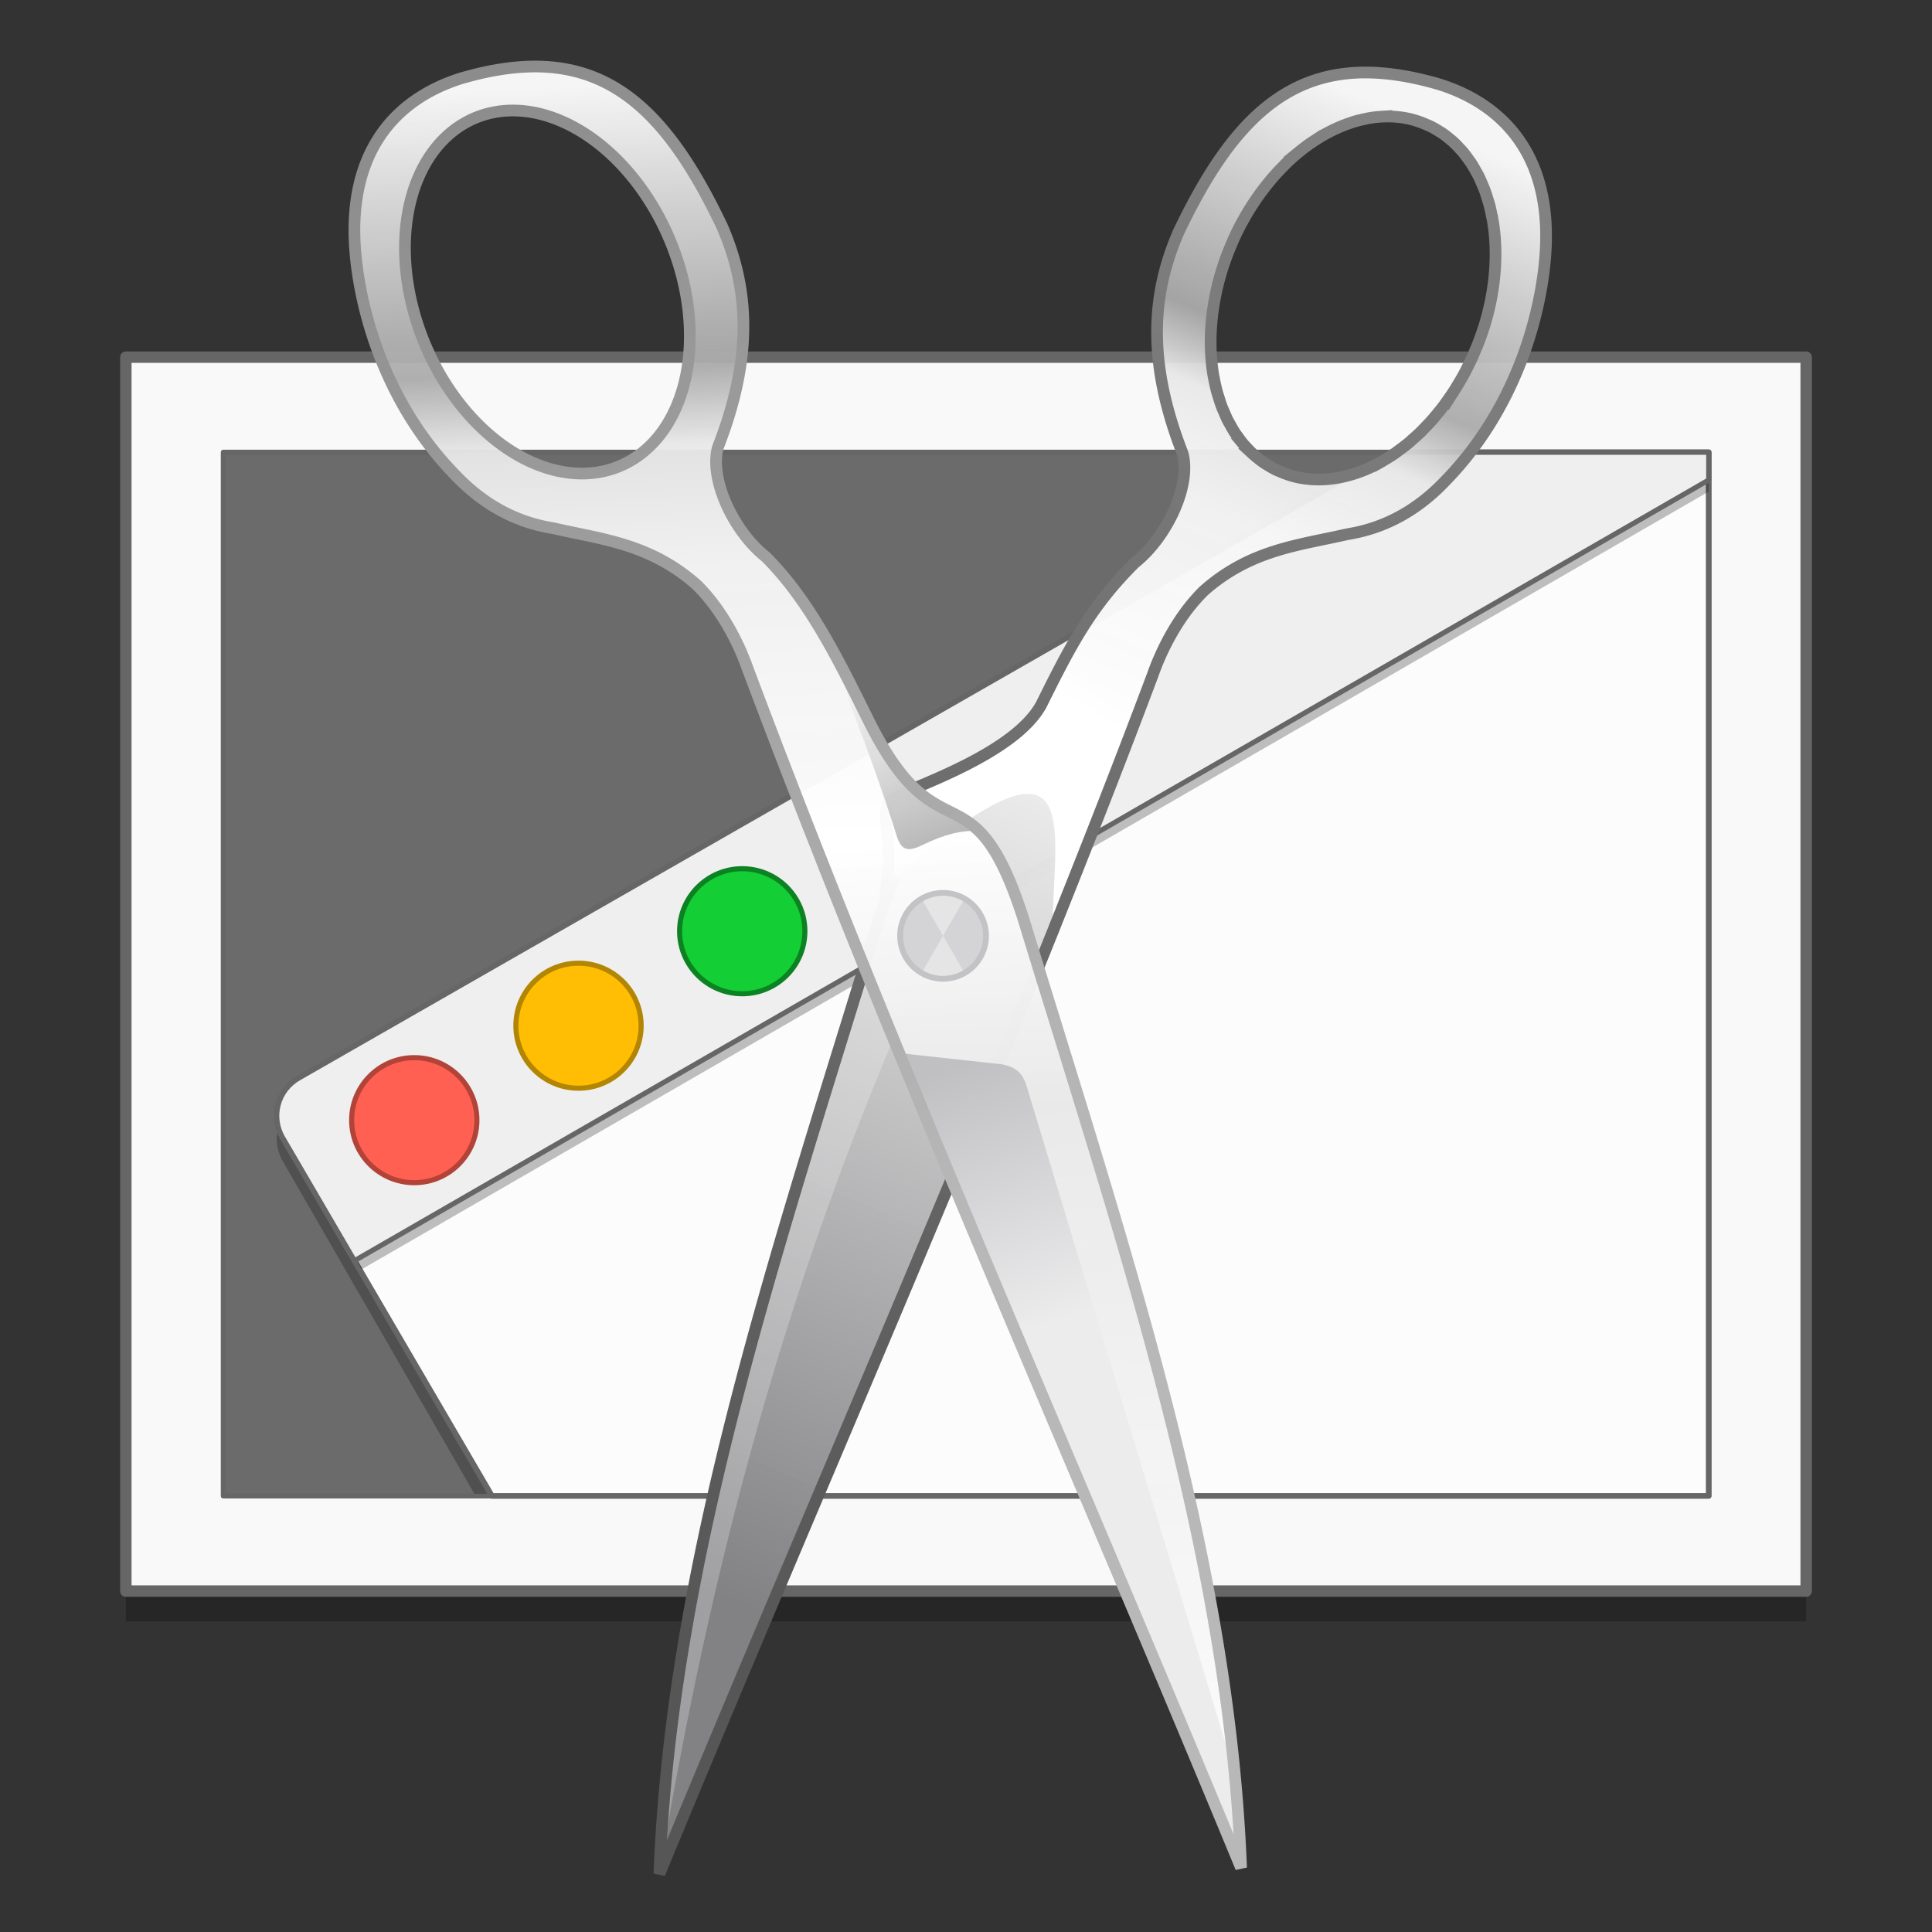<?xml version="1.0" encoding="UTF-8" standalone="no"?>
<!-- Created with Inkscape (http://www.inkscape.org/) -->

<svg
   xmlns:dc="http://purl.org/dc/elements/1.1/"
   xmlns:cc="http://creativecommons.org/ns#"
   xmlns:rdf="http://www.w3.org/1999/02/22-rdf-syntax-ns#"
   xmlns:svg="http://www.w3.org/2000/svg"
   xmlns="http://www.w3.org/2000/svg"
   xmlns:xlink="http://www.w3.org/1999/xlink"
   xmlns:sodipodi="http://sodipodi.sourceforge.net/DTD/sodipodi-0.dtd"
   xmlns:inkscape="http://www.inkscape.org/namespaces/inkscape"
   width="128"
   height="128"
   viewBox="0 0 33.867 33.867"
   version="1.1"
   id="svg8"
   sodipodi:docname="gnome-screenshot.svg"
   inkscape:version="0.92.2 5c3e80d, 2017-08-06">
  <rect x="0" y="0" width="33.867" height="33.867" fill="#333333" stroke="none"/>
  <defs
     id="defs2">
    <linearGradient
       id="linearGradient11525">
      <stop
         id="stop11521"
         style="stop-color:#6b6b6b;stop-opacity:1"
         offset="0" />
      <stop
         id="stop11523"
         style="stop-color:#b3b3b3;stop-opacity:1"
         offset="1" />
    </linearGradient>
    <linearGradient
       gradientUnits="userSpaceOnUse"
       y2="146.308"
       x2="230.659"
       y1="18.214"
       x1="285.747"
       id="linearGradient920"
       xlink:href="#linearGradient951"
       inkscape:collect="always" />
    <linearGradient
       inkscape:collect="always"
       id="linearGradient951">
      <stop
         style="stop-color:#f6f6f6;stop-opacity:0.996"
         offset="0"
         id="stop937" />
      <stop
         id="stop939"
         offset="0.159"
         style="stop-color:#aaaaab;stop-opacity:0.945" />
      <stop
         style="stop-color:#e8e8e8;stop-opacity:0.953;"
         offset="0.202"
         id="stop941" />
      <stop
         style="stop-color:#f6f6f6;stop-opacity:0.957"
         offset="0.267"
         id="stop943" />
      <stop
         style="stop-color:#ffffff;stop-opacity:0.973"
         offset="0.427"
         id="stop945" />
      <stop
         id="stop947"
         offset="0.478"
         style="stop-color:#e9e9e9;stop-opacity:0.988" />
      <stop
         style="stop-color:#828285;stop-opacity:1"
         offset="1"
         id="stop949" />
    </linearGradient>
    <linearGradient
       gradientUnits="userSpaceOnUse"
       y2="63.235"
       x2="251.605"
       y1="67.212"
       x1="249.217"
       id="linearGradient985"
       xlink:href="#linearGradient983"
       inkscape:collect="always" />
    <linearGradient
       id="linearGradient983"
       inkscape:collect="always">
      <stop
         id="stop979"
         offset="0"
         style="stop-color:#ffffff;stop-opacity:1;" />
      <stop
         id="stop981"
         offset="1"
         style="stop-color:#ffffff;stop-opacity:0;" />
    </linearGradient>
    <linearGradient
       gradientUnits="userSpaceOnUse"
       y2="147.431"
       x2="220.421"
       y1="13.712"
       x1="280.645"
       id="linearGradient1002"
       xlink:href="#linearGradient1000"
       inkscape:collect="always" />
    <linearGradient
       id="linearGradient1000"
       inkscape:collect="always">
      <stop
         id="stop996"
         offset="0"
         style="stop-color:#838383;stop-opacity:1;" />
      <stop
         id="stop998"
         offset="1"
         style="stop-color:#565656;stop-opacity:1" />
    </linearGradient>
    <linearGradient
       gradientTransform="translate(37.366,7.143)"
       gradientUnits="userSpaceOnUse"
       y2="158.082"
       x2="175.313"
       y1="4.784"
       x1="168.762"
       id="linearGradient828"
       xlink:href="#linearGradient826"
       inkscape:collect="always" />
    <linearGradient
       id="linearGradient826"
       inkscape:collect="always">
      <stop
         id="stop822"
         offset="0"
         style="stop-color:#f6f6f6;stop-opacity:0.996" />
      <stop
         style="stop-color:#aaaaab;stop-opacity:0.945"
         offset="0.159"
         id="stop834" />
      <stop
         id="stop896"
         offset="0.202"
         style="stop-color:#e8e8e8;stop-opacity:0.953;" />
      <stop
         id="stop894"
         offset="0.267"
         style="stop-color:#f6f6f6;stop-opacity:0.957" />
      <stop
         id="stop836"
         offset="0.427"
         style="stop-color:#ffffff;stop-opacity:0.973" />
      <stop
         style="stop-color:#e9e9e9;stop-opacity:0.988"
         offset="0.578"
         id="stop830" />
      <stop
         id="stop824"
         offset="1"
         style="stop-color:#fefefe;stop-opacity:1" />
    </linearGradient>
    <linearGradient
       gradientTransform="translate(170.79,1.72)"
       gradientUnits="userSpaceOnUse"
       y2="116.318"
       x2="75.165"
       y1="94.081"
       x1="67.464"
       id="linearGradient849"
       xlink:href="#linearGradient847"
       inkscape:collect="always" />
    <linearGradient
       id="linearGradient847"
       inkscape:collect="always">
      <stop
         id="stop843"
         offset="0"
         style="stop-color:#c0c0c3;stop-opacity:1" />
      <stop
         id="stop845"
         offset="1"
         style="stop-color:#ececed;stop-opacity:1" />
    </linearGradient>
    <linearGradient
       gradientTransform="translate(151.141)"
       gradientUnits="userSpaceOnUse"
       y2="62.466"
       x2="80.054"
       y1="78.83"
       x1="86.633"
       id="linearGradient863"
       xlink:href="#linearGradient861"
       inkscape:collect="always" />
    <linearGradient
       id="linearGradient861"
       inkscape:collect="always">
      <stop
         id="stop857"
         offset="0"
         style="stop-color:#adadad;stop-opacity:1;" />
      <stop
         id="stop859"
         offset="1"
         style="stop-color:#adadad;stop-opacity:0;" />
    </linearGradient>
    <linearGradient
       gradientUnits="userSpaceOnUse"
       y2="108.787"
       x2="241.935"
       y1="11.16"
       x1="197.297"
       id="linearGradient906"
       xlink:href="#linearGradient904"
       inkscape:collect="always" />
    <linearGradient
       id="linearGradient904"
       inkscape:collect="always">
      <stop
         id="stop900"
         offset="0"
         style="stop-color:#8c8c8c;stop-opacity:1" />
      <stop
         id="stop902"
         offset="1"
         style="stop-color:#b8b8b8;stop-opacity:1" />
    </linearGradient>
    <linearGradient
       inkscape:collect="always"
       xlink:href="#linearGradient11525"
       id="linearGradient1080"
       gradientUnits="userSpaceOnUse"
       gradientTransform="matrix(0.886,0,0,0.886,-48.908,263.979)"
       x1="-166.716"
       y1="111.299"
       x2="-199.161"
       y2="150.986" />
  </defs>
  <sodipodi:namedview
     id="base"
     pagecolor="#ffffff"
     bordercolor="#666666"
     borderopacity="1.0"
     inkscape:pageopacity="0.0"
     inkscape:pageshadow="2"
     inkscape:zoom="2.3898"
     inkscape:cx="23.910783"
     inkscape:cy="94.823577"
     inkscape:document-units="mm"
     inkscape:current-layer="layer1"
     showgrid="false"
     inkscape:window-width="1600"
     inkscape:window-height="811"
     inkscape:window-x="0"
     inkscape:window-y="0"
     inkscape:window-maximized="1"
     units="px" />
  <g
     inkscape:label="Layer 1"
     inkscape:groupmode="layer"
     id="layer1"
     transform="translate(0,-263.133)">
    <g
       id="g1188"
       transform="translate(50.835,1.437)">
      <rect
         style="opacity:0.25;fill:#000000;fill-opacity:1;fill-rule:nonzero;stroke:none;stroke-width:0.089;stroke-linecap:round;stroke-linejoin:round;stroke-miterlimit:4;stroke-dasharray:none;stroke-dashoffset:0;stroke-opacity:1"
         id="rect1161"
         width="29.455"
         height="21.63"
         x="-48.629"
         y="268.486"
         ry="0" />
      <rect
         ry="0"
         y="267.957"
         x="-48.629"
         height="21.63"
         width="29.455"
         id="rect880-9"
         style="opacity:1;fill:#f9f9f9;fill-opacity:1;fill-rule:nonzero;stroke:#666666;stroke-width:0.2;stroke-linecap:round;stroke-linejoin:round;stroke-miterlimit:4;stroke-dasharray:none;stroke-dashoffset:0;stroke-opacity:1" />
      <rect
         style="opacity:1;fill:#ff0000;fill-opacity:1;fill-rule:nonzero;stroke:none;stroke-width:0.089;stroke-linecap:round;stroke-linejoin:round;stroke-miterlimit:4;stroke-dasharray:none;stroke-dashoffset:0;stroke-opacity:1"
         id="rect882-0"
         width="26.037"
         height="18.295"
         x="-46.92"
         y="269.624"
         ry="0" />
      <rect
         ry="0"
         y="269.624"
         x="-46.92"
         height="18.295"
         width="26.037"
         id="rect905-5"
         style="opacity:1;fill:url(#linearGradient1080);fill-opacity:1;fill-rule:nonzero;stroke:#666666;stroke-width:0.089;stroke-linecap:round;stroke-linejoin:round;stroke-miterlimit:4;stroke-dasharray:none;stroke-dashoffset:0;stroke-opacity:1" />
      <path
         sodipodi:nodetypes="ccccccc"
         inkscape:connector-curvature="0"
         style="opacity:0.25;fill:#000000;fill-opacity:1;fill-rule:nonzero;stroke:none;stroke-width:0.089;stroke-linecap:round;stroke-linejoin:round;stroke-miterlimit:4;stroke-dasharray:none;stroke-dashoffset:0;stroke-opacity:1"
         d="m -26.446,270.032 -19.152,10.97 c -0.371,0.212 -0.496,0.68 -0.28,1.049 l 3.358,5.83 21.638,0.039 v -17.887 z"
         id="path11531-2" />
      <path
         id="rect907-2"
         d="m -26.446,269.624 -19.152,10.97 c -0.371,0.212 -0.496,0.68 -0.28,1.049 l 3.665,6.276 h 21.331 v -18.295 z"
         style="opacity:1;fill:#fcfcfc;fill-opacity:1;fill-rule:nonzero;stroke:#666666;stroke-width:0.1;stroke-linecap:round;stroke-linejoin:round;stroke-miterlimit:4;stroke-dasharray:none;stroke-dashoffset:0;stroke-opacity:1"
         inkscape:connector-curvature="0" />
      <path
         sodipodi:nodetypes="ccccccc"
         inkscape:connector-curvature="0"
         style="opacity:0.25;fill:#000000;fill-opacity:1;fill-rule:nonzero;stroke:none;stroke-width:0.089;stroke-miterlimit:4;stroke-dasharray:none"
         d="m -26.446,269.828 -19.152,10.97 c -0.371,0.212 -0.322,0.597 -0.106,0.965 l 1.206,2.185 23.616,-13.635 v -0.486 z"
         id="path11527-7" />
      <path
         id="path914-3"
         d="m -26.446,269.624 -19.152,10.97 c -0.371,0.212 -0.496,0.68 -0.28,1.049 l 1.257,2.153 23.739,-13.686 v -0.486 z"
         style="opacity:1;fill:#efefef;fill-opacity:1;fill-rule:nonzero;stroke:#666666;stroke-width:0.089;stroke-linecap:round;stroke-linejoin:round;stroke-miterlimit:4;stroke-dasharray:none;stroke-dashoffset:0;stroke-opacity:1"
         inkscape:connector-curvature="0" />
      <ellipse
         ry="1.096"
         rx="1.098"
         cy="281.332"
         cx="-43.573"
         id="path919-7"
         style="opacity:1;fill:#ff6052;fill-opacity:1;fill-rule:nonzero;stroke:#b24339;stroke-width:0.089;stroke-linecap:round;stroke-linejoin:round;stroke-miterlimit:4;stroke-dasharray:none;stroke-dashoffset:0;stroke-opacity:1" />
      <ellipse
         ry="1.096"
         rx="1.098"
         style="opacity:1;fill:#ffbe04;fill-opacity:1;fill-rule:nonzero;stroke:#b28503;stroke-width:0.089;stroke-linecap:round;stroke-linejoin:round;stroke-miterlimit:4;stroke-dasharray:none;stroke-dashoffset:0;stroke-opacity:1"
         id="circle921-9"
         cx="-40.694"
         cy="279.676" />
      <ellipse
         ry="1.096"
         rx="1.098"
         cy="278.02"
         cx="-37.824"
         id="circle923-0"
         style="opacity:1;fill:#14ce36;fill-opacity:1;fill-rule:nonzero;stroke:#0d8222;stroke-width:0.089;stroke-linecap:round;stroke-linejoin:round;stroke-miterlimit:4;stroke-dasharray:none;stroke-dashoffset:0;stroke-opacity:1" />
      <g
         id="g1023"
         transform="matrix(0.205,0,0,0.205,-83.021,260.764)">
        <g
           id="g1008">
          <path
             inkscape:connector-curvature="0"
             id="path908"
             d="m 274.368,10.756 c 1.732,0.062 3.615,0.389 5.676,0.988 5.467,1.7 10.024,6.189 9.027,15.473 -0.578,5.398 -2.902,12.72 -8.438,18.408 -2.48,2.624 -5.291,4.102 -8.438,4.602 -4.118,0.949 -8.262,1.295 -12.273,4.857 -2.28,2.258 -3.664,5.22 -4.346,7.16 -12.809,34.175 -28.084,68.35 -42.188,102.525 1.058,-26.995 10.182,-53.556 18.666,-81.305 4.322,-13.322 7.175,-4.713 13.176,-16.77 2.518,-5.074 5.031,-10.266 8.818,-14.033 2.713,-2.146 4.824,-6.571 4.084,-9.338 -0.258,-0.662 -0.493,-1.31 -0.703,-1.945 -2.237,-6.754 -1.805,-12.027 0.348,-16.98 4.376,-9.191 9.083,-13.91 16.59,-13.643 z m 0.775,3.766 a 11.379,16.119 22.373 0 0 -13.645,13.08 l -0.016,0.049 a 11.379,16.119 22.373 0 0 6.484,17.715 11.379,16.119 22.373 0 0 15.957,-12.934 11.379,16.119 22.373 0 0 -6.459,-17.736 11.379,16.119 22.373 0 0 -2.322,-0.174 z"
             style="fill:url(#linearGradient920);fill-opacity:1;stroke:none;stroke-width:1px;stroke-linecap:butt;stroke-linejoin:miter;stroke-opacity:1" />
          <path
             sodipodi:nodetypes="ccscccccccccccccccccccccc"
             inkscape:connector-curvature="0"
             id="path922"
             d="m 274.368,10.756 c -7.507,-0.267 -12.214,4.451 -16.59,13.643 -2.153,4.953 -2.585,10.226 -0.348,16.98 0.21,0.635 0.445,1.283 0.703,1.945 0.74,2.767 -1.371,7.192 -4.084,9.338 -3.788,3.768 -5.486,7.061 -8.004,12.135 -2.22,4.103 -10.508,6.882 -12.434,7.85 -1.746,0.877 -0.149,2.902 -0.777,7.469 l 4.06,-3.349 c 12.807,-9.953 10.117,-0.81 10.108,7.499 2.943,-7.34 5.823,-14.681 8.574,-22.021 0.681,-1.94 2.066,-4.902 4.346,-7.16 4.012,-3.562 8.155,-3.908 12.273,-4.857 3.146,-0.5 5.957,-1.978 8.438,-4.602 5.536,-5.688 7.86,-13.01 8.438,-18.408 0.997,-9.284 -3.56,-13.772 -9.027,-15.473 -2.061,-0.599 -3.943,-0.927 -5.676,-0.988 z m 0.775,3.766 c 0.796,-0.045 1.574,0.013 2.322,0.174 6.19,1.333 9.081,9.272 6.459,17.736 -2.621,8.465 -9.764,14.253 -15.957,12.934 -6.193,-1.32 -9.096,-9.248 -6.484,-17.715 l 0.016,-0.049 c 2.266,-7.288 7.971,-12.757 13.645,-13.08 z"
             style="fill:url(#linearGradient985);fill-opacity:1;stroke:none;stroke-width:1px;stroke-linecap:butt;stroke-linejoin:miter;stroke-opacity:1" />
          <path
             id="path953"
             d="m 231.605,84.93 c -8.353,27.214 -17.175,53.324 -18.215,79.84 4.364,-26.114 10.784,-50.963 22.547,-77.244 z"
             style="fill:#ffffff;fill-opacity:0.243;stroke:none;stroke-width:1px;stroke-linecap:butt;stroke-linejoin:miter;stroke-opacity:1"
             inkscape:connector-curvature="0" />
          <path
             id="path987"
             d="m 274.369,10.756 c -7.507,-0.267 -12.214,4.451 -16.59,13.643 -2.153,4.953 -2.585,10.226 -0.348,16.98 0.21,0.635 0.445,1.283 0.703,1.945 0.74,2.767 -1.371,7.192 -4.084,9.338 -3.788,3.768 -5.486,7.061 -8.004,12.135 -2.22,4.103 -10.508,6.882 -12.434,7.85 -1.746,0.877 -0.149,2.902 -0.777,7.469 l 0.744,-0.613 c -0.492,1.05 -0.996,2.338 -1.523,3.963 -8.484,27.748 -17.608,54.309 -18.666,81.305 11.075,-26.837 22.855,-53.673 33.613,-80.51 -1e-5,0.002 0,0.004 0,0.006 0.116,-0.288 0.226,-0.577 0.342,-0.865 2.821,-7.052 5.589,-14.104 8.232,-21.156 0.681,-1.94 2.066,-4.902 4.346,-7.16 4.012,-3.562 8.155,-3.908 12.273,-4.857 3.146,-0.5 5.957,-1.978 8.438,-4.602 5.536,-5.688 7.86,-13.01 8.438,-18.408 0.997,-9.284 -3.56,-13.772 -9.027,-15.473 -2.061,-0.599 -3.943,-0.927 -5.676,-0.988 z m 0.775,3.766 a 11.379,16.119 22.373 0 1 2.322,0.174 c 0.323,0.07 0.631,0.167 0.936,0.271 a 11.379,16.119 22.373 0 1 0.58,0.234 c 0.15,0.065 0.302,0.127 0.447,0.201 a 11.379,16.119 22.373 0 1 0.613,0.355 c 0.114,0.071 0.231,0.138 0.342,0.215 a 11.379,16.119 22.373 0 1 0.604,0.471 c 0.1,0.084 0.204,0.165 0.301,0.254 a 11.379,16.119 22.373 0 1 0.523,0.535 c 0.099,0.107 0.201,0.21 0.295,0.322 a 11.379,16.119 22.373 0 1 0.447,0.592 c 0.091,0.127 0.186,0.249 0.271,0.381 a 11.379,16.119 22.373 0 1 0.377,0.645 c 0.082,0.147 0.168,0.289 0.244,0.441 a 11.379,16.119 22.373 0 1 0.311,0.703 c 0.066,0.157 0.139,0.309 0.199,0.471 a 11.379,16.119 22.373 0 1 0.258,0.793 c 0.048,0.158 0.103,0.311 0.146,0.473 a 11.379,16.119 22.373 0 1 0.207,0.934 c 0.027,0.135 0.061,0.265 0.084,0.402 a 11.379,16.119 22.373 0 1 0.176,4.404 11.379,16.119 22.373 0 1 -0.484,3.096 11.379,16.119 22.373 0 1 -0.418,1.543 c -0.135,0.435 -0.288,0.857 -0.445,1.277 a 11.379,16.119 22.373 0 1 -0.354,0.867 c -0.086,0.203 -0.171,0.408 -0.262,0.607 a 11.379,16.119 22.373 0 1 -0.43,0.879 c -0.092,0.18 -0.183,0.361 -0.279,0.537 a 11.379,16.119 22.373 0 1 -0.512,0.879 c -0.098,0.161 -0.192,0.324 -0.293,0.48 a 11.379,16.119 22.373 0 1 -0.561,0.818 c -0.11,0.155 -0.217,0.313 -0.33,0.463 a 11.379,16.119 22.373 0 1 -0.613,0.766 c -0.118,0.142 -0.234,0.288 -0.355,0.426 a 11.379,16.119 22.373 0 1 -0.611,0.65 c -0.143,0.148 -0.284,0.302 -0.43,0.443 a 11.379,16.119 22.373 0 1 -0.623,0.566 c -0.15,0.133 -0.298,0.271 -0.451,0.396 a 11.379,16.119 22.373 0 1 -0.715,0.543 c -0.136,0.1 -0.269,0.207 -0.406,0.301 a 11.379,16.119 22.373 0 1 -0.861,0.539 c -0.096,0.057 -0.19,0.124 -0.287,0.178 a 11.379,16.119 22.373 0 1 -1.18,0.586 11.379,16.119 22.373 0 1 -4.816,0.893 11.379,16.119 22.373 0 1 -1.143,-0.162 c -0.319,-0.068 -0.624,-0.163 -0.926,-0.266 a 11.379,16.119 22.373 0 1 -0.594,-0.236 c -0.152,-0.065 -0.305,-0.129 -0.451,-0.203 a 11.379,16.119 22.373 0 1 -0.592,-0.34 c -0.123,-0.076 -0.247,-0.148 -0.365,-0.23 a 11.379,16.119 22.373 0 1 -0.613,-0.477 c -0.091,-0.076 -0.185,-0.148 -0.273,-0.229 a 11.379,16.119 22.373 0 1 -0.545,-0.551 c -0.097,-0.105 -0.197,-0.206 -0.289,-0.316 a 11.379,16.119 22.373 0 1 -0.455,-0.6 c -0.087,-0.122 -0.179,-0.238 -0.262,-0.365 a 11.379,16.119 22.373 0 1 -0.379,-0.646 c -0.083,-0.149 -0.171,-0.293 -0.248,-0.447 a 11.379,16.119 22.373 0 1 -0.293,-0.658 c -0.074,-0.173 -0.154,-0.341 -0.221,-0.52 a 11.379,16.119 22.373 0 1 -0.238,-0.734 c -0.055,-0.176 -0.116,-0.347 -0.164,-0.527 a 11.379,16.119 22.373 0 1 -0.238,-1.07 c -0.015,-0.081 -0.037,-0.158 -0.051,-0.24 a 11.379,16.119 22.373 0 1 -0.178,-1.389 11.379,16.119 22.373 0 1 -0.004,-0.027 11.379,16.119 22.373 0 1 0.479,-6.096 11.379,16.119 22.373 0 1 0.416,-1.547 l 0.016,-0.049 c 0.126,-0.405 0.266,-0.8 0.412,-1.193 a 11.379,16.119 22.373 0 1 0.438,-1.08 c 0.046,-0.107 0.089,-0.218 0.137,-0.324 a 11.379,16.119 22.373 0 1 0.678,-1.375 c 0.032,-0.06 0.067,-0.116 0.1,-0.176 a 11.379,16.119 22.373 0 1 0.658,-1.125 c 0.074,-0.118 0.151,-0.233 0.227,-0.35 a 11.379,16.119 22.373 0 1 0.584,-0.852 c 0.107,-0.148 0.216,-0.292 0.326,-0.436 a 11.379,16.119 22.373 0 1 0.582,-0.727 c 0.114,-0.135 0.227,-0.271 0.344,-0.402 a 11.379,16.119 22.373 0 1 0.67,-0.713 c 0.1,-0.101 0.196,-0.208 0.297,-0.307 a 11.379,16.119 22.373 0 1 0.949,-0.857 11.379,16.119 22.373 0 1 0.07,-0.062 c 0.058,-0.048 0.118,-0.09 0.176,-0.137 a 11.379,16.119 22.373 0 1 0.889,-0.674 c 0.118,-0.083 0.238,-0.156 0.357,-0.234 a 11.379,16.119 22.373 0 1 0.756,-0.471 c 0.133,-0.076 0.266,-0.147 0.4,-0.219 a 11.379,16.119 22.373 0 1 0.742,-0.365 c 0.131,-0.059 0.261,-0.118 0.393,-0.172 a 11.379,16.119 22.373 0 1 0.814,-0.301 c 0.109,-0.036 0.217,-0.077 0.326,-0.109 a 11.379,16.119 22.373 0 1 0.881,-0.217 c 0.097,-0.02 0.194,-0.047 0.291,-0.064 a 11.379,16.119 22.373 0 1 1.148,-0.139 z"
             style="fill:none;fill-opacity:1;stroke:url(#linearGradient1002);stroke-width:1px;stroke-linecap:butt;stroke-linejoin:miter;stroke-opacity:1"
             inkscape:connector-curvature="0" />
        </g>
        <path
           style="fill:url(#linearGradient828);fill-opacity:1;stroke:none;stroke-width:1px;stroke-linecap:butt;stroke-linejoin:miter;stroke-opacity:1"
           d="m 202.151,10.245 c -1.732,0.062 -3.615,0.389 -5.676,0.988 -5.467,1.7 -10.024,6.189 -9.027,15.473 0.578,5.398 2.902,12.72 8.438,18.408 2.48,2.624 5.291,4.102 8.438,4.602 4.118,0.949 8.262,1.295 12.273,4.857 2.28,2.258 3.664,5.22 4.346,7.16 12.809,34.175 28.084,68.35 42.188,102.525 -1.058,-26.995 -10.182,-53.556 -18.666,-81.305 -4.322,-13.322 -7.175,-4.713 -13.176,-16.77 -2.518,-5.074 -5.031,-10.266 -8.818,-14.033 -2.713,-2.146 -4.824,-6.571 -4.084,-9.338 0.258,-0.662 0.493,-1.31 0.703,-1.945 2.237,-6.754 1.805,-12.027 -0.348,-16.98 -4.376,-9.191 -9.083,-13.91 -16.59,-13.643 z m -0.775,3.766 a 16.119,11.379 67.627 0 1 13.645,13.08 l 0.016,0.049 a 16.119,11.379 67.627 0 1 -6.484,17.715 16.119,11.379 67.627 0 1 -15.957,-12.934 16.119,11.379 67.627 0 1 6.459,-17.736 16.119,11.379 67.627 0 1 2.322,-0.174 z"
           id="path817"
           inkscape:connector-curvature="0" />
        <path
           style="fill:url(#linearGradient849);fill-opacity:1;stroke:none;stroke-width:1px;stroke-linecap:butt;stroke-linejoin:miter;stroke-opacity:1"
           d="m 233.915,94.597 c 9.523,23.221 19.632,46.441 29.215,69.662 -0.106,-2.713 -0.314,-5.42 -0.574,-8.125 L 244.758,97.303 c -0.318,-0.92 -0.823,-1.54 -2.149,-1.755 z"
           id="path838"
           inkscape:connector-curvature="0"
           sodipodi:nodetypes="cccccc" />
        <path
           style="fill:url(#linearGradient863);fill-opacity:1;stroke:none;stroke-width:1px;stroke-linecap:butt;stroke-linejoin:miter;stroke-opacity:1"
           d="m 227.1,58.266 c 0.531,1.275 1.123,2.722 1.766,4.35 1.663,4.214 3.544,9.285 4.852,13.518 0.392,1.125 0.934,1.295 2.271,0.617 1.695,-0.808 3.199,-1.243 4.73,-1.141 -2.656,-2.619 -5.297,-1.119 -9.432,-9.426 -1.332,-2.685 -2.668,-5.396 -4.188,-7.918 z"
           id="path851"
           inkscape:connector-curvature="0" />
        <g
           id="g882"
           transform="translate(150.78,1.085)">
          <path
             style="opacity:1;fill:none;fill-opacity:1;stroke:#c3c3c6;stroke-width:1;stroke-linecap:round;stroke-linejoin:round;stroke-miterlimit:4;stroke-dasharray:none;stroke-dashoffset:0;stroke-opacity:1;paint-order:fill markers stroke"
             id="path884"
             sodipodi:type="arc"
             sodipodi:cx="86.866684"
             sodipodi:cy="83.483604"
             sodipodi:rx="3.4196804"
             sodipodi:ry="3.4196804"
             sodipodi:start="0"
             sodipodi:end="6.2799564"
             sodipodi:open="true"
             d="m 90.286,83.484 a 3.42,3.42 0 0 1 -3.417,3.42 3.42,3.42 0 0 1 -3.422,-3.414 3.42,3.42 0 0 1 3.411,-3.425 3.42,3.42 0 0 1 3.428,3.409" />
          <path
             d="m 90.286,83.484 a 3.42,3.42 0 0 1 -3.417,3.42 3.42,3.42 0 0 1 -3.422,-3.414 3.42,3.42 0 0 1 3.411,-3.425 3.42,3.42 0 0 1 3.428,3.409"
             sodipodi:open="true"
             sodipodi:end="6.2799564"
             sodipodi:start="0"
             sodipodi:ry="3.4196804"
             sodipodi:rx="3.4196804"
             sodipodi:cy="83.483604"
             sodipodi:cx="86.866684"
             sodipodi:type="arc"
             id="path865"
             style="opacity:1;fill:#d4d4d6;fill-opacity:1;stroke:none;stroke-width:0.1;stroke-linecap:round;stroke-linejoin:round;stroke-miterlimit:4;stroke-dasharray:none;stroke-dashoffset:0;stroke-opacity:1;paint-order:fill markers stroke" />
          <path
             id="path867"
             d="m 86.859,80.064 a 3.42,3.42 0 0 0 -1.701,0.461 l 1.707,2.957 1.709,-2.959 a 3.42,3.42 0 0 0 -1.715,-0.459 z m 0.006,3.418 -1.707,2.959 a 3.42,3.42 0 0 0 1.711,0.461 3.42,3.42 0 0 0 1.705,-0.461 z"
             style="opacity:1;fill:#e5e5e6;fill-opacity:1;stroke:none;stroke-width:0.1;stroke-linecap:round;stroke-linejoin:round;stroke-miterlimit:4;stroke-dasharray:none;stroke-dashoffset:0;stroke-opacity:1;paint-order:fill markers stroke"
             inkscape:connector-curvature="0" />
        </g>
        <path
           inkscape:connector-curvature="0"
           id="path898"
           d="m 202.151,10.245 c -1.732,0.062 -3.615,0.389 -5.676,0.988 -5.467,1.7 -10.024,6.189 -9.027,15.473 0.578,5.398 2.902,12.72 8.438,18.408 2.48,2.624 5.291,4.102 8.438,4.602 4.118,0.949 8.262,1.295 12.273,4.857 2.28,2.258 3.664,5.22 4.346,7.16 12.809,34.175 28.084,68.35 42.188,102.525 -1.058,-26.995 -10.182,-53.556 -18.666,-81.305 -4.322,-13.322 -7.175,-4.713 -13.176,-16.77 -2.518,-5.074 -5.031,-10.266 -8.818,-14.033 -2.713,-2.146 -4.824,-6.571 -4.084,-9.338 0.258,-0.662 0.493,-1.31 0.703,-1.945 2.237,-6.754 1.805,-12.027 -0.348,-16.98 -4.376,-9.191 -9.083,-13.91 -16.59,-13.643 z m -0.775,3.766 a 16.119,11.379 67.627 0 1 13.645,13.08 l 0.016,0.049 a 16.119,11.379 67.627 0 1 -6.484,17.715 16.119,11.379 67.627 0 1 -15.957,-12.934 16.119,11.379 67.627 0 1 6.459,-17.736 16.119,11.379 67.627 0 1 2.322,-0.174 z"
           style="fill:none;fill-opacity:1;stroke:url(#linearGradient906);stroke-width:1px;stroke-linecap:butt;stroke-linejoin:miter;stroke-opacity:1" />
      </g>
    </g>
  </g>
</svg>
